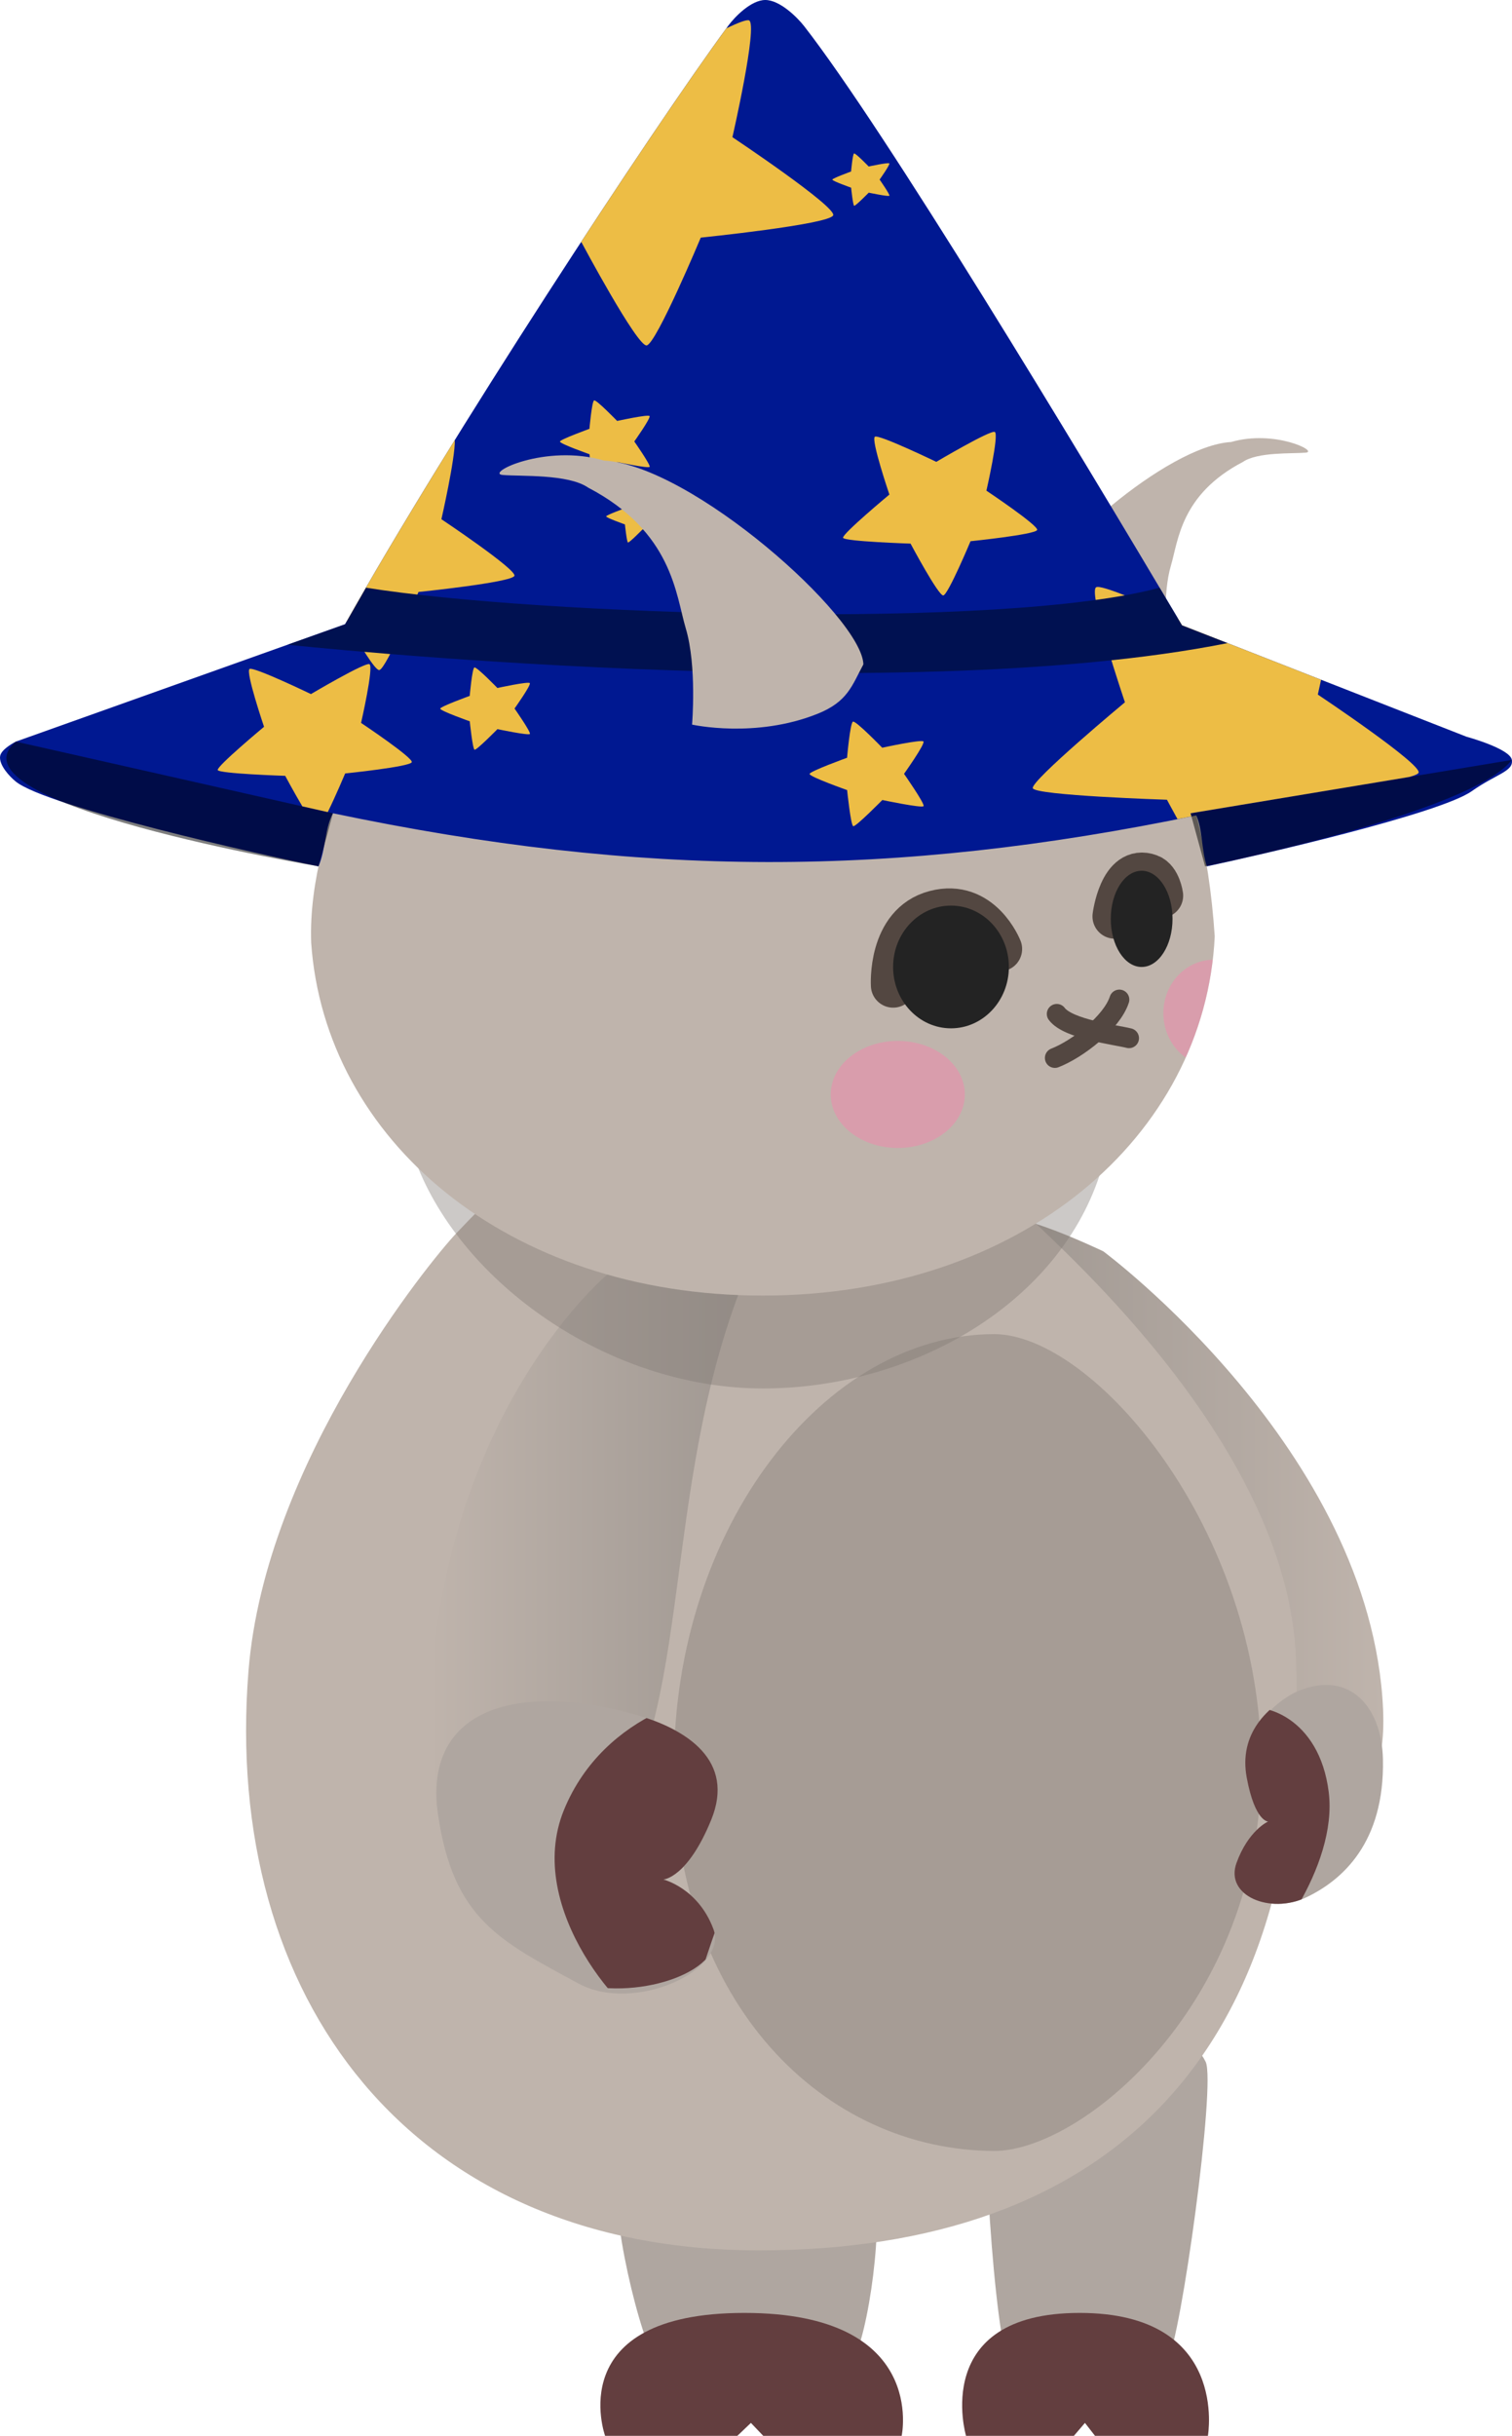 <?xml version="1.0" encoding="utf-8"?>
<!-- Generator: Adobe Illustrator 16.0.0, SVG Export Plug-In . SVG Version: 6.00 Build 0)  -->
<!DOCTYPE svg PUBLIC "-//W3C//DTD SVG 1.1//EN" "http://www.w3.org/Graphics/SVG/1.1/DTD/svg11.dtd">
<svg version="1.1" id="Calque_1" xmlns="http://www.w3.org/2000/svg" xmlns:xlink="http://www.w3.org/1999/xlink" x="0px" y="0px"
	 width="113.643px" height="183px" viewBox="0 0 113.643 183" enable-background="new 0 0 113.643 183" xml:space="preserve">
<g>
	<g id="feet_2_">
		<path fill="#AFA6A0" d="M87.715,177.477c-1.412,2.369-3.58-0.476-6.013-0.476c-2.302,0-4.37,3-5.781,0.843
			c-1.195-1.824-2.321-20.279-1.603-21.854c1.354-2.972,4.604-4.081,7.384-4.081c2.713,0,7.545,0.142,8.917,2.993
			C91.399,156.523,88.771,175.703,87.715,177.477z"/>
		<path fill="#AFA6A0" d="M64.002,177.477c-1.73,2.369-4.389-0.476-7.371-0.476c-2.822,0-5.357,3-7.088,0.843
			c-1.465-1.824-3.846-12.428-2.965-14.004c1.659-2.971,6.645-4.08,10.053-4.08c3.326,0,7.25,1.886,8.932,4.738
			C66.52,166.119,65.297,175.703,64.002,177.477z"/>
		<path fill="#633E3F" d="M45.48,183h9.938l1.021-0.973L57.367,183H67.77c0,0,1.996-9.236-11.818-9.236S45.48,183,45.48,183z"/>
		<path fill="#633E3F" d="M72.607,183h8.105l0.833-0.973L82.303,183h8.484c0,0,1.629-9.236-9.64-9.236S72.607,183,72.607,183z"/>
	</g>
	<g id="arms_6_">
		
			<linearGradient id="right_1_" gradientUnits="userSpaceOnUse" x1="40.398" y1="113.595" x2="68.879" y2="113.595" gradientTransform="matrix(-1 0 0 1 144.371 0)">
			<stop  offset="0" style="stop-color:#BFB4AC"/>
			<stop  offset="1" style="stop-color:#A09892"/>
		</linearGradient>
		<path id="right_8_" fill="url(#right_1_)" d="M82.922,94.007c0,0,20.139,14.919,21.029,34.366
			c0.459,10.003-6.455,7.605-8.533,4.772c-6.266-8.545-9.857-27.056-19.561-40.429C73.551,89.536,82.922,94.007,82.922,94.007z"/>
	</g>
	<g id="body_2_">
		<path fill="#BFB4AC" d="M97.41,124.654c1.078,29.813-14.205,44.411-40.367,44.411c-26.158,0-40.337-18.98-38.366-43.538
			c1.262-15.729,13.763-30.906,15.569-32.821c5.309-5.628,11.108-10.69,22.797-10.713C69.332,81.97,71.742,84.95,77.031,91.1
			C78.463,92.763,96.809,108.053,97.41,124.654z"/>
		<path opacity="0.4" fill="#7F7974" d="M94.797,132.657c0,17.908-13.512,28.955-20.072,28.937
			c-12.74-0.036-24.07-11.028-24.07-28.937c0-17.907,11.33-32.426,24.07-32.426C82.109,100.231,94.797,114.75,94.797,132.657z"/>
	</g>
	<g id="hands_3_">
		<g id="arms_5_">
			<linearGradient id="right_2_" gradientUnits="userSpaceOnUse" x1="32.263" y1="117.394" x2="55.984" y2="117.394">
				<stop  offset="0" style="stop-color:#BFB4AC"/>
				<stop  offset="1" style="stop-color:#A09892"/>
			</linearGradient>
			<path id="right_7_" fill="url(#right_2_)" d="M45.648,95.751c0,0-14.207,11.793-13.349,36.984
				c0.341,10.007,10.985,7.605,13.194,4.772c6.659-8.545,4.129-25.602,10.41-41.302C57.046,93.355,45.648,95.751,45.648,95.751z"/>
		</g>
		<g id="right_arm_6_">
			<path fill="#AFA6A0" d="M47.612,128.772c-9.04-2.482-15.838-0.235-14.686,7.582c1.155,7.819,4.617,9.448,10.549,12.662
				c4.208,2.279,11.299-1.018,10.144-4.097c-1.154-3.082-3.762-3.716-3.762-3.716s1.811-0.096,3.602-4.49
				C55.25,132.322,51.734,129.905,47.612,128.772z"/>
			<g>
				<defs>
					<path id="SVGID_1_" d="M42.381,135.993c-3.037,7.455,4.704,15.92,7.121,16.584c2.418,0.664,2.365-3.057,5.404-10.511
						c3.037-7.458,3.543-14.038,1.125-14.703C53.613,126.701,45.42,128.537,42.381,135.993z"/>
				</defs>
				<clipPath id="SVGID_2_">
					<use xlink:href="#SVGID_1_"  overflow="visible"/>
				</clipPath>
				<path clip-path="url(#SVGID_2_)" fill="#633E3F" d="M47.612,128.772c-9.04-2.482-13.838-0.235-12.686,7.582
					c1.155,7.819,3.822,11.363,8.549,12.662c4.726,1.298,11.299-1.018,10.144-4.097c-1.154-3.082-3.762-3.716-3.762-3.716
					s1.811-0.096,3.602-4.49C55.25,132.322,51.734,129.905,47.612,128.772z"/>
			</g>
		</g>
		<g id="right_arm_5_">
			<path fill="#AFA6A0" d="M97.589,127.04c3.888-1.602,6.276,1.244,6.354,5.143c0.125,6.254-3.051,9.069-5.762,10.361
				s-6.139-0.118-5.246-2.583c0.893-2.466,2.381-3.115,2.381-3.115s-0.988,0.034-1.609-3.278
				C93.087,130.256,95.885,127.741,97.589,127.04z"/>
			<g>
				<defs>
					<path id="SVGID_3_" d="M99.867,134.631c0.711,5.658-4.674,12.468-6.1,13.064c-1.424,0.598-0.911-2.281-1.623-7.94
						c-0.713-5.663-0.136-10.731,1.289-11.329C94.859,127.831,99.154,128.97,99.867,134.631z"/>
				</defs>
				<clipPath id="SVGID_4_">
					<use xlink:href="#SVGID_3_"  overflow="visible"/>
				</clipPath>
				<path clip-path="url(#SVGID_4_)" fill="#633E3F" d="M97.589,127.04c5.185-2.47,7.64-1.008,6.354,5.143
					c-1.287,6.153-3.051,9.069-5.762,10.361s-6.139-0.118-5.246-2.583c0.893-2.466,2.381-3.115,2.381-3.115
					s-0.988,0.034-1.609-3.278C93.087,130.256,95.225,128.167,97.589,127.04z"/>
			</g>
		</g>
	</g>
	<g id="head_2_">
		<path opacity="0.4" fill="#7F7974" d="M57.043,81.121c-9.818,0-21.917,2.274-25.601,6.649c3.684,9.015,14.65,16.538,25.892,16.542
			c11.105,0.005,22.051-6.219,25.297-15.975C76.762,82.578,67.598,81.121,57.043,81.121z"/>
		<path fill="#BFB4AC" d="M85.662,51.994c-6.588-6.541-16.824-10.75-28.328-10.75c-11.246,0-21.287,4.02-27.889,10.313
			c0,0-6.382,10.104-6.057,19.262c1.02,14.776,14.721,26.514,33.945,26.514c19.424,0,33.246-11.985,33.967-26.98
			C90.41,56.861,85.662,51.994,85.662,51.994z"/>
		<g>
			<path id="right_6_" fill="none" stroke="#534741" stroke-width="3.351" stroke-linecap="round" stroke-miterlimit="10" d="
				M67.131,74.028c0,0-0.284-4.553,3.152-5.463c3.436-0.91,4.865,2.731,4.865,2.731"/>
			<path id="left_1_" fill="none" stroke="#534741" stroke-width="3.351" stroke-linecap="round" stroke-miterlimit="10" d="
				M87.252,67.286c0,0-0.16-1.186-0.869-1.452c-2.118-0.796-2.597,3.013-2.597,3.013"/>
			<ellipse fill="#232323" cx="85.807" cy="69.032" rx="2.32" ry="3.614"/>
			<ellipse fill="#232323" cx="71.477" cy="72.646" rx="4.351" ry="4.61"/>
		</g>
	</g>
	<path fill="#BFB4AC" d="M87.658,47.823c0,0-7.529,0.298-9.488-3.336c0.086-2.624,9.51-11.008,14.361-11.28
		c3.268-0.946,6.607,0.715,5.609,0.8c-0.996,0.086-3.626-0.063-4.725,0.698c-4.684,2.448-4.855,5.938-5.41,7.793
		C87.383,44.583,87.658,47.823,87.658,47.823z"/>
	<g id="chapeua_2_">
		<path fill="#001891" d="M88.84,46.973C80.697,33.264,66.535,9.792,60.436,1.959C59.906,1.282,58.592-0.014,57.504,0
			c-1.063,0.014-2.281,1.27-2.77,1.933c-5.754,7.818-21.1,31.234-28.798,44.962l-24.743,8.82c0,0-1.095,0.543-1.183,1.086
			c-0.109,0.667,0.717,1.546,1.173,1.914c2.34,1.895,18.621,5.553,22.755,6.371c0.544-1.27,0.475-2.861,1.09-3.987
			c23.24,4.867,42.14,4.853,64.882,0.161c0.477,1.001,0.381,2.583,0.797,3.826c3.691-0.781,17.473-3.927,19.916-5.65
			c1.844-1.3,3.145-1.473,3.01-2.344c-0.133-0.854-3.412-1.744-3.412-1.744L88.84,46.973z"/>
		<path opacity="0.5" d="M1.193,55.715l23.835,5.384l-1.09,3.987C23.938,65.086-4.311,60.401,1.193,55.715z"/>
		<path opacity="0.5" d="M113.633,57.092l-24.15,4.007l1.09,3.987C90.572,65.086,110.533,61.089,113.633,57.092z"/>
		<g>
			<path fill="#EDBD45" d="M48.828,35.074c0.082-0.143-1.154-1.908-1.154-1.908s1.252-1.757,1.146-1.909
				c-0.096-0.144-2.436,0.367-2.436,0.367s-1.549-1.602-1.729-1.543c-0.17,0.057-0.352,2.136-0.352,2.136s-2.217,0.802-2.217,0.958
				c0,0.169,2.221,0.951,2.221,0.951s0.211,2.069,0.359,2.135c0.139,0.062,1.723-1.547,1.723-1.547S48.75,35.21,48.828,35.074z"/>
			<path fill="#EDBD45" d="M48.607,25.95c0.732-0.136,4.063-8.098,4.063-8.098s9.654-0.989,9.951-1.672
				c0.277-0.637-7.572-5.874-7.572-5.874s1.93-8.423,1.254-8.772c-0.164-0.085-0.824,0.171-1.711,0.594
				c-2.438,3.329-6.484,9.279-10.934,16.08c0.031,0.001,0.051,0.002,0.051,0.002S47.906,26.079,48.607,25.95z"/>
			<path fill="#EDBD45" d="M64.199,15.459c0.09,0.039,1.096-0.984,1.096-0.984s1.502,0.316,1.551,0.229
				c0.053-0.09-0.734-1.213-0.734-1.213s0.797-1.118,0.73-1.215c-0.063-0.091-1.551,0.233-1.551,0.233s-0.984-1.019-1.098-0.98
				c-0.109,0.035-0.225,1.357-0.225,1.357s-1.408,0.51-1.408,0.609c0,0.107,1.41,0.604,1.41,0.604S64.105,15.417,64.199,15.459z"/>
			<path fill="#EDBD45" d="M74.139,36.863c0,0,0.971-4.236,0.631-4.412c-0.322-0.167-4.398,2.247-4.398,2.247
				s-4.326-2.087-4.615-1.887c-0.313,0.217,1.09,4.344,1.09,4.344s-3.553,2.956-3.482,3.247c0.064,0.276,5.072,0.438,5.072,0.438
				s2.111,3.959,2.463,3.894c0.369-0.068,2.045-4.073,2.045-4.073s4.855-0.498,5.006-0.842
				C78.088,39.499,74.139,36.863,74.139,36.863z"/>
			<path fill="#EDBD45" d="M49.842,37.576c-0.063-0.092-1.551,0.233-1.551,0.233s-0.984-1.02-1.098-0.98
				c-0.109,0.035-0.225,1.357-0.225,1.357s-1.408,0.51-1.408,0.609c0,0.107,1.41,0.604,1.41,0.604s0.135,1.315,0.229,1.358
				c0.09,0.039,1.096-0.985,1.096-0.985s1.502,0.317,1.551,0.23c0.053-0.09-0.734-1.213-0.734-1.213S49.908,37.672,49.842,37.576z"
				/>
			<path fill="#EDBD45" d="M28.51,50.341c0.531-0.098,2.945-5.867,2.945-5.867s6.993-0.716,7.208-1.21
				c0.201-0.461-5.487-4.256-5.487-4.256s1.042-4.551,1.009-5.951c-3.064,4.938-5.913,9.683-8.14,13.645
				C26.973,48.34,28.203,50.399,28.51,50.341z"/>
			<path fill="#EDBD45" d="M69.408,55.707c-0.125-0.181-3.1,0.468-3.1,0.468s-1.969-2.036-2.197-1.961
				c-0.215,0.071-0.445,2.715-0.445,2.715s-2.818,1.019-2.818,1.217c0,0.215,2.822,1.211,2.822,1.211s0.27,2.63,0.457,2.713
				c0.176,0.079,2.189-1.967,2.189-1.967s3,0.632,3.1,0.459c0.104-0.182-1.469-2.425-1.469-2.425S69.539,55.901,69.408,55.707z"/>
			<path fill="#EDBD45" d="M39.821,51.321c-0.097-0.144-2.436,0.367-2.436,0.367s-1.549-1.602-1.729-1.542
				c-0.169,0.056-0.352,2.135-0.352,2.135s-2.216,0.802-2.216,0.958c0,0.169,2.219,0.951,2.219,0.951s0.212,2.069,0.359,2.135
				c0.14,0.062,1.723-1.547,1.723-1.547s2.359,0.497,2.438,0.361c0.082-0.144-1.154-1.909-1.154-1.909S39.925,51.473,39.821,51.321z
				"/>
			<path fill="#EDBD45" d="M105.93,58.37c0.387-0.108,0.648-0.215,0.691-0.315c0.277-0.637-7.572-5.874-7.572-5.874
				s0.1-0.443,0.244-1.112L88.84,46.973c-0.1-0.168-0.205-0.344-0.307-0.514c-2.539-1.161-5.805-2.576-6.152-2.335
				c-0.621,0.431,2.17,8.636,2.17,8.636s-7.063,5.876-6.926,6.454c0.131,0.549,10.084,0.869,10.084,0.869s0.32,0.6,0.791,1.453
				c0.35-0.069,0.697-0.137,1.047-0.204l-0.064-0.233L105.93,58.37z"/>
			<path fill="#EDBD45" d="M25.943,58.107c0,0,4.855-0.498,5.005-0.842c0.14-0.319-3.81-2.954-3.81-2.954s0.971-4.237,0.631-4.413
				c-0.322-0.166-4.398,2.247-4.398,2.247s-4.327-2.087-4.616-1.886c-0.312,0.216,1.091,4.343,1.091,4.343s-3.553,2.956-3.483,3.247
				c0.065,0.276,5.073,0.438,5.073,0.438s0.65,1.219,1.289,2.292l1.909,0.432C25.231,59.805,25.943,58.107,25.943,58.107z"/>
		</g>
		<path fill="#001151" d="M27.513,44.152l-1.577,2.754l-4.311,1.531c0,0,45.564,4.875,70.637-0.12l-3.422-1.332l-1.691-2.833
			C75.41,47.35,40.412,46.224,27.513,44.152z"/>
	</g>
	<path fill="#BFB4AC" d="M52.016,54.438c0,0,4.76,1.064,9.436-0.814c2.269-0.912,2.579-2.112,3.441-3.714
		C64.777,46.347,51.984,34.967,45.4,34.599c-4.436-1.285-8.967,0.969-7.613,1.085c1.353,0.116,4.922-0.085,6.413,0.947
		c6.356,3.322,6.59,8.06,7.343,10.578C52.39,50.04,52.016,54.438,52.016,54.438z"/>
	<path fill="none" stroke="#534741" stroke-width="1.5" stroke-linecap="round" stroke-miterlimit="10" d="M79.285,79.48
		L79.285,79.48c1.702-0.663,4.281-2.649,4.846-4.383l0,0"/>
	<path fill="none" stroke="#534741" stroke-width="1.5" stroke-linecap="round" stroke-miterlimit="10" d="M84.857,77.996
		L84.857,77.996c-1.001-0.254-4.574-0.673-5.428-1.822l0,0"/>
	<ellipse opacity="0.4" fill="#FF7BAC" cx="67.479" cy="82.223" rx="5.04" ry="4.021"/>
	<path opacity="0.4" fill="#FF7BAC" d="M87.439,76.117c0,1.392,0.665,2.618,1.676,3.339c1.041-2.316,1.73-4.784,2.033-7.353
		C89.094,72.146,87.439,73.922,87.439,76.117z"/>
</g>
</svg>
